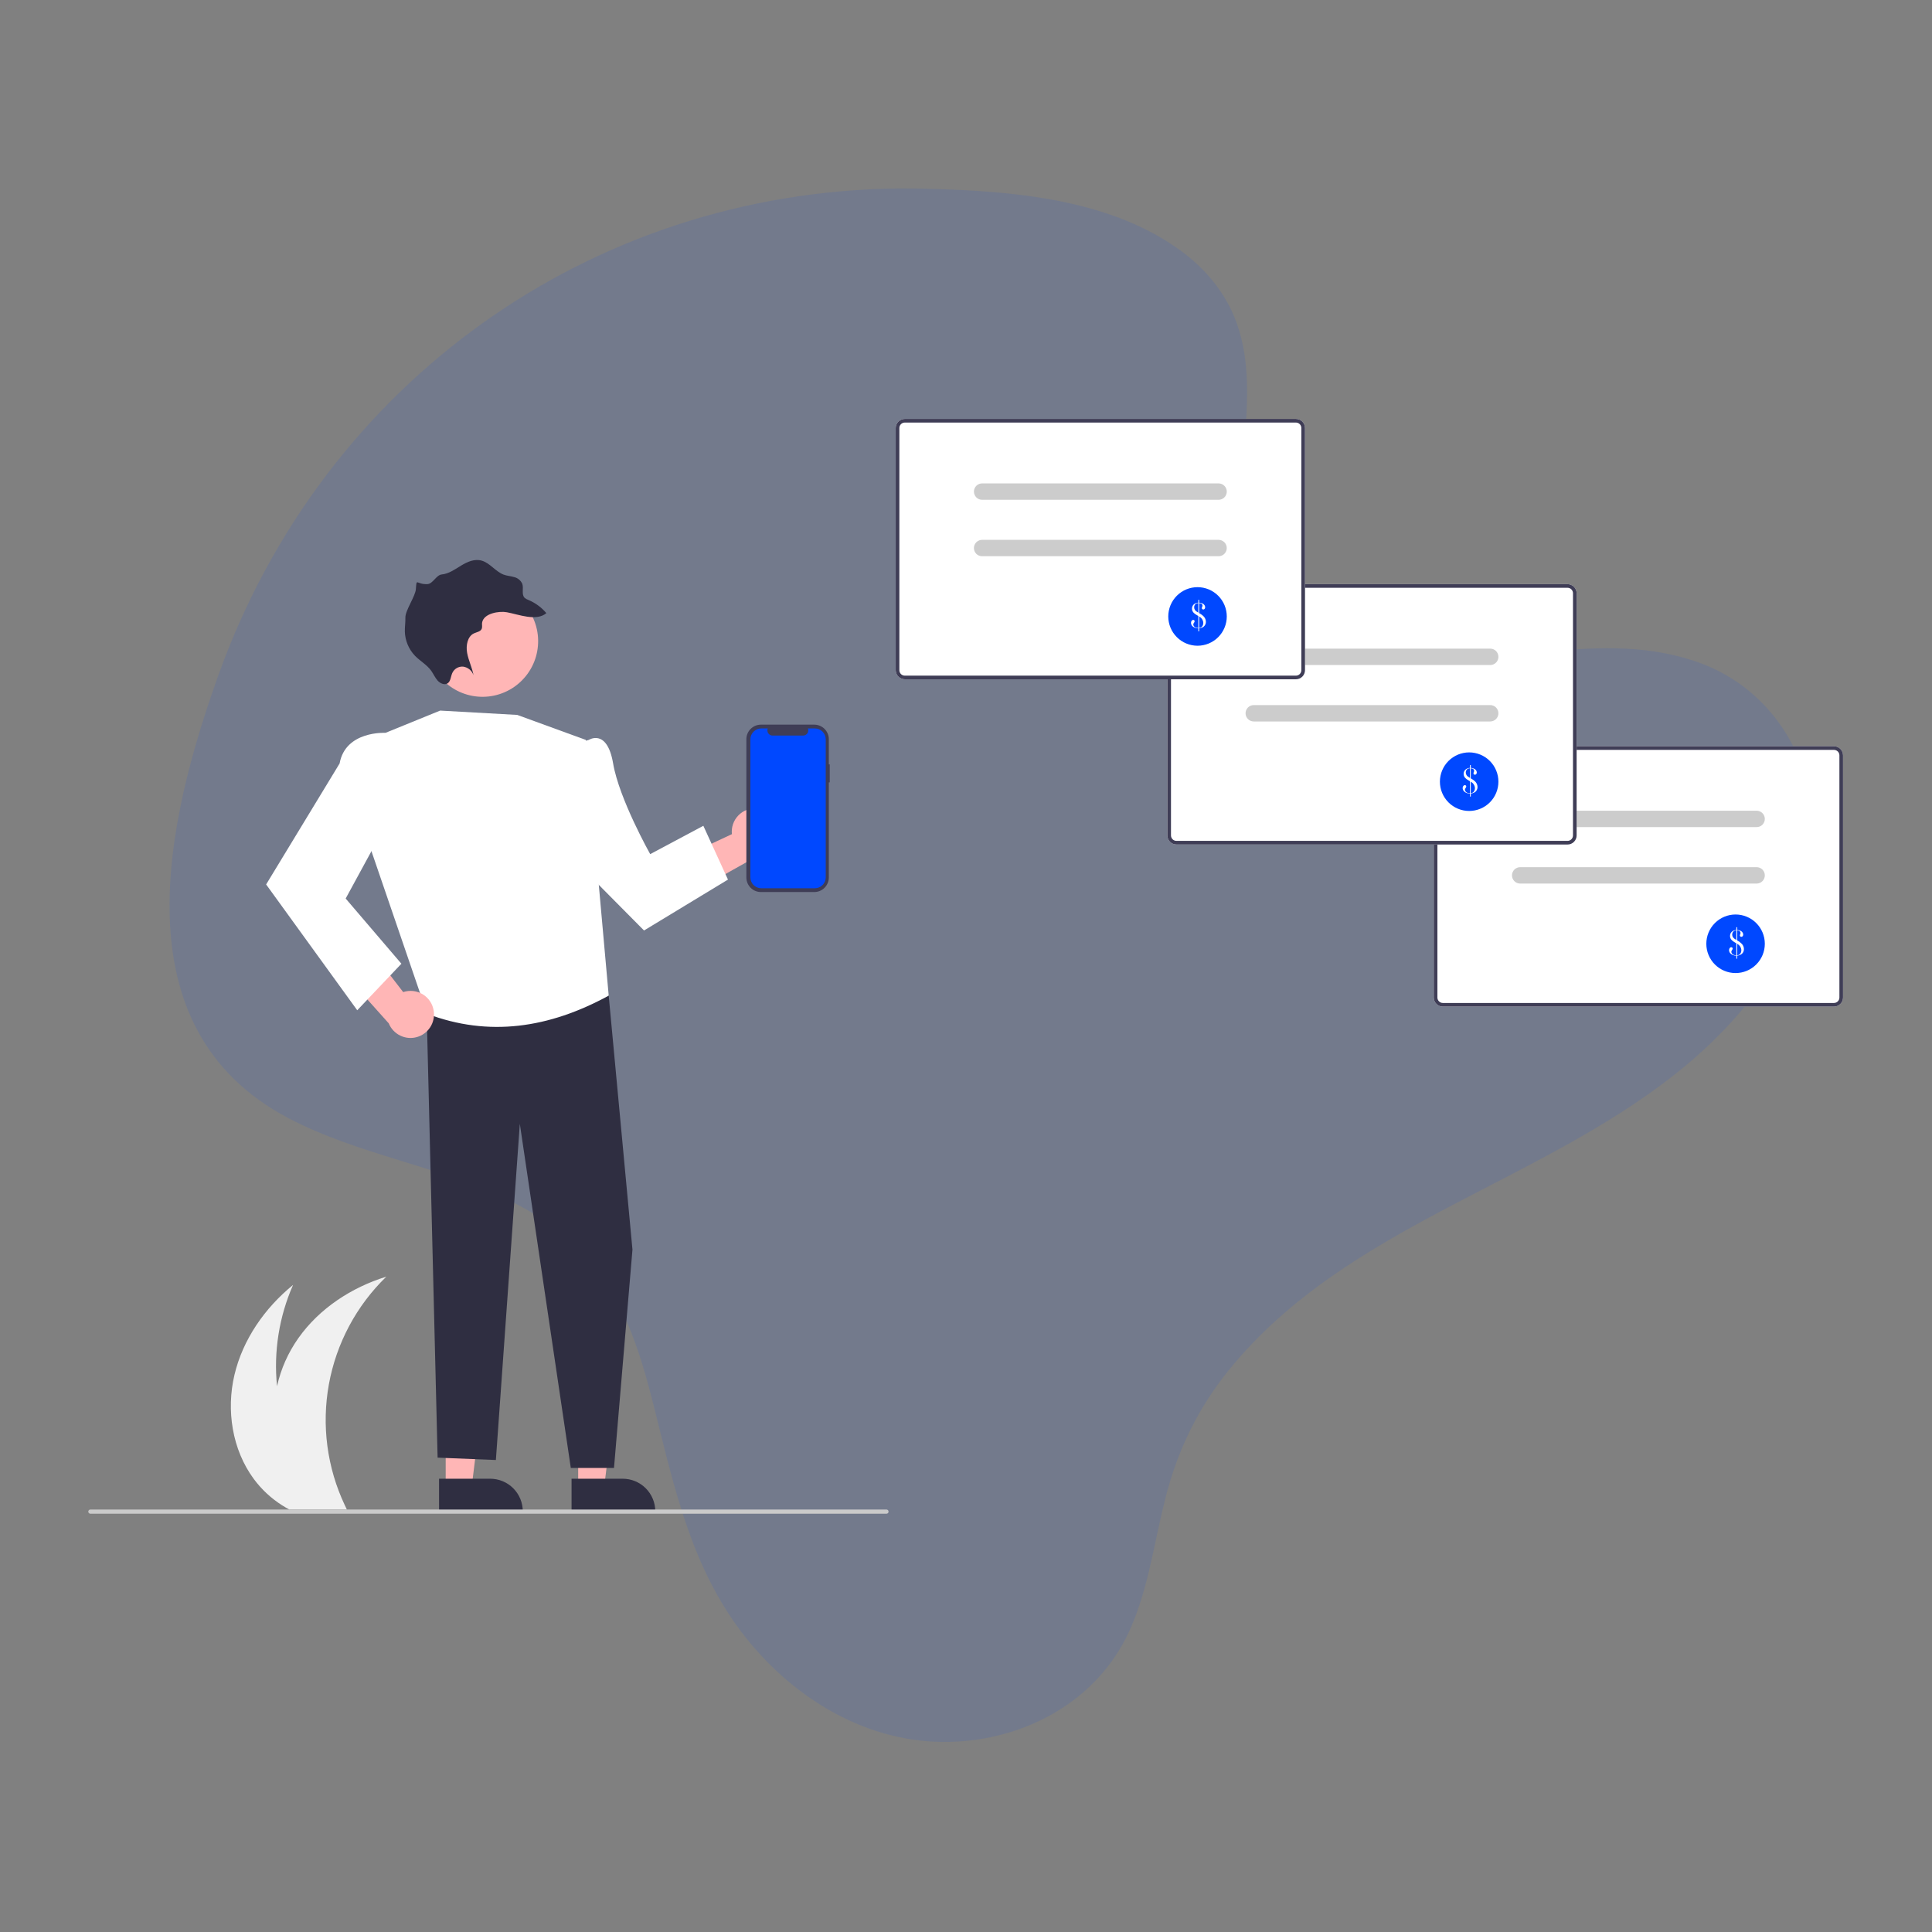 <svg xmlns="http://www.w3.org/2000/svg" xmlns:xlink="http://www.w3.org/1999/xlink" width="1080" zoomAndPan="magnify" viewBox="0 0 810 810" height="1080" preserveAspectRatio="xMidYMid meet" version="1.0"><rect x="0" y="0" width="810" height="810" fill="#808080" stroke="none"/><defs><filter x="0%" y="0%" width="100%" height="100%" id="7a72c04a30"><feColorMatrix values="0 0 0 0 1 0 0 0 0 1 0 0 0 0 1 0 0 0 1 0" color-interpolation-filters="sRGB"/></filter><mask id="d4f6189bb4"><g filter="url(#7a72c04a30)"><rect x="-81" width="972" fill="#000000" y="-81" height="972" fill-opacity="0.098"/></g></mask><clipPath id="c63de41bc9"><rect x="0" width="693" y="0" height="654"/></clipPath><clipPath id="1c773a0c00"><path d="M 184 619 L 220 619 L 220 634.633 L 184 634.633 Z M 184 619 " clip-rule="nonzero"/></clipPath><clipPath id="81a38c6b92"><path d="M 239 619 L 275 619 L 275 634.633 L 239 634.633 Z M 239 619 " clip-rule="nonzero"/></clipPath><clipPath id="52d63230ef"><path d="M 375 175.633 L 548 175.633 L 548 285 L 375 285 Z M 375 175.633 " clip-rule="nonzero"/></clipPath><clipPath id="0439531817"><path d="M 37 632 L 373 632 L 373 634.633 L 37 634.633 Z M 37 632 " clip-rule="nonzero"/></clipPath></defs><g mask="url(#d4f6189bb4)"><g transform="matrix(1, 0, 0, 1, 69, 78)"><g clip-path="url(#c63de41bc9)"><path fill="#0048ff" d="M 640.812 198.934 C 598.219 185.035 554.395 204.387 511.277 197.699 C 492.266 194.711 472.379 186.266 461.293 169.727 C 449.676 152.488 450.906 131.023 452.492 111.145 C 453.898 93.375 455.66 74.551 449.5 57.484 C 444.746 44.113 435.242 33.207 423.449 25.289 C 394.41 5.41 355.164 2.066 321.02 1.188 C 316.617 1.012 312.219 1.012 307.816 1.012 C 178.105 2.418 66.695 82.82 22.871 204.211 C 0.52 266.312 -19.723 353.223 52.086 390.871 C 81.305 406.176 114.746 410.75 144.312 425.176 C 160.504 433.094 174.762 443.824 184.793 459.133 C 195.176 475.141 200.633 493.613 205.211 511.91 C 213.832 546.219 221.051 580.172 243.754 608.672 C 264.523 634.711 295.145 653.008 328.938 652.301 C 360.969 651.598 391.242 635.062 404.617 605.504 C 412.539 587.914 414.828 568.734 419.578 550.262 C 424.508 530.383 433.309 512.262 446.332 496.254 C 496.492 434.5 579.742 417.789 639.055 367.648 C 666.859 344.074 690.797 311 691.5 273.352 C 692.027 239.57 673.02 209.312 640.812 198.934 Z M 640.812 198.934 " fill-opacity="1" fill-rule="nonzero"/></g></g></g><path fill="#f0f0f0" d="M 106.395 620.051 C 109.676 624.48 113.645 628.172 118.301 631.125 C 119.281 631.746 120.289 632.336 121.312 632.879 L 145.43 632.879 C 145.141 632.301 144.859 631.711 144.59 631.125 C 143.66 629.164 142.812 627.172 142.039 625.148 C 141.266 623.121 140.57 621.07 139.957 618.988 C 139.344 616.91 138.812 614.809 138.363 612.688 C 137.914 610.566 137.547 608.434 137.262 606.281 C 136.98 604.133 136.777 601.977 136.66 599.812 C 136.547 597.645 136.512 595.48 136.566 593.312 C 136.617 591.145 136.754 588.98 136.973 586.824 C 137.195 584.668 137.496 582.523 137.883 580.391 C 138.27 578.254 138.738 576.141 139.289 574.043 C 139.84 571.945 140.473 569.875 141.184 567.828 C 141.898 565.777 142.688 563.762 143.559 561.777 C 144.426 559.789 145.371 557.84 146.391 555.926 C 147.41 554.016 148.504 552.145 149.672 550.316 C 150.836 548.488 152.07 546.711 153.375 544.98 C 154.68 543.246 156.047 541.57 157.484 539.945 C 158.918 538.32 160.414 536.754 161.969 535.246 C 147.391 539.754 133.918 548.539 125.105 561 C 120.781 567.129 117.793 573.852 116.145 581.168 C 115.414 573.922 115.621 566.703 116.758 559.508 C 117.898 552.316 119.934 545.383 122.863 538.719 C 111.027 548.355 101.812 561.551 98.301 576.406 C 94.785 591.27 97.336 607.766 106.395 620.051 Z M 106.395 620.051 " fill-opacity="1" fill-rule="nonzero"/><path fill="#ffffff" d="M 768.891 422.027 L 604.922 422.027 C 604.418 422.027 603.934 421.93 603.465 421.734 C 603 421.543 602.586 421.266 602.23 420.906 C 601.871 420.551 601.598 420.137 601.402 419.672 C 601.207 419.203 601.109 418.715 601.109 418.211 L 601.109 316.68 C 601.109 316.176 601.207 315.688 601.402 315.223 C 601.598 314.754 601.871 314.34 602.23 313.984 C 602.586 313.625 603 313.352 603.465 313.156 C 603.934 312.961 604.418 312.863 604.922 312.863 L 768.891 312.863 C 769.395 312.863 769.883 312.961 770.348 313.156 C 770.816 313.352 771.227 313.625 771.586 313.984 C 771.941 314.34 772.219 314.754 772.41 315.223 C 772.605 315.688 772.703 316.176 772.703 316.68 L 772.703 418.211 C 772.703 418.715 772.605 419.203 772.41 419.672 C 772.219 420.137 771.941 420.551 771.586 420.906 C 771.227 421.266 770.816 421.543 770.348 421.734 C 769.883 421.93 769.395 422.027 768.891 422.027 Z M 768.891 422.027 " fill-opacity="1" fill-rule="nonzero"/><path fill="#3f3d56" d="M 768.891 422.027 L 604.922 422.027 C 604.418 422.027 603.934 421.93 603.465 421.734 C 603 421.543 602.586 421.266 602.23 420.906 C 601.871 420.551 601.598 420.137 601.402 419.672 C 601.207 419.203 601.109 418.715 601.109 418.211 L 601.109 316.68 C 601.109 316.176 601.207 315.688 601.402 315.223 C 601.598 314.754 601.871 314.34 602.23 313.984 C 602.586 313.625 603 313.352 603.465 313.156 C 603.934 312.961 604.418 312.863 604.922 312.863 L 768.891 312.863 C 769.395 312.863 769.883 312.961 770.348 313.156 C 770.816 313.352 771.227 313.625 771.586 313.984 C 771.941 314.34 772.219 314.754 772.41 315.223 C 772.605 315.688 772.703 316.176 772.703 316.68 L 772.703 418.211 C 772.703 418.715 772.605 419.203 772.41 419.672 C 772.219 420.137 771.941 420.551 771.586 420.906 C 771.227 421.266 770.816 421.543 770.348 421.734 C 769.883 421.93 769.395 422.027 768.891 422.027 Z M 604.922 314.391 C 604.621 314.391 604.328 314.449 604.047 314.566 C 603.77 314.684 603.52 314.848 603.309 315.062 C 603.094 315.277 602.926 315.523 602.812 315.805 C 602.695 316.086 602.637 316.379 602.637 316.68 L 602.637 418.211 C 602.637 418.512 602.695 418.805 602.812 419.086 C 602.926 419.367 603.094 419.613 603.309 419.828 C 603.52 420.043 603.77 420.207 604.047 420.324 C 604.328 420.441 604.621 420.5 604.922 420.5 L 768.891 420.5 C 769.195 420.5 769.484 420.441 769.766 420.324 C 770.047 420.207 770.293 420.043 770.508 419.828 C 770.723 419.613 770.887 419.367 771.004 419.086 C 771.121 418.805 771.176 418.512 771.18 418.211 L 771.18 316.68 C 771.176 316.379 771.121 316.086 771.004 315.805 C 770.887 315.523 770.723 315.277 770.508 315.062 C 770.293 314.848 770.047 314.684 769.766 314.566 C 769.484 314.449 769.191 314.391 768.891 314.391 Z M 604.922 314.391 " fill-opacity="1" fill-rule="nonzero"/><path fill="#cccccc" d="M 736.477 346.773 L 637.336 346.773 C 636.879 346.773 636.441 346.684 636.023 346.512 C 635.602 346.336 635.23 346.09 634.91 345.766 C 634.586 345.445 634.34 345.074 634.164 344.652 C 633.992 344.23 633.902 343.793 633.902 343.336 C 633.902 342.883 633.992 342.441 634.164 342.023 C 634.34 341.602 634.586 341.23 634.91 340.906 C 635.23 340.586 635.602 340.336 636.023 340.164 C 636.441 339.988 636.879 339.902 637.336 339.902 L 736.477 339.902 C 736.934 339.902 737.371 339.988 737.793 340.164 C 738.211 340.336 738.582 340.586 738.906 340.906 C 739.227 341.23 739.473 341.602 739.648 342.023 C 739.824 342.441 739.91 342.883 739.91 343.336 C 739.91 343.793 739.824 344.23 739.648 344.652 C 739.473 345.074 739.227 345.445 738.906 345.766 C 738.582 346.09 738.211 346.336 737.793 346.512 C 737.371 346.684 736.934 346.773 736.477 346.773 Z M 736.477 346.773 " fill-opacity="1" fill-rule="nonzero"/><path fill="#cccccc" d="M 736.477 370.438 L 637.336 370.438 C 636.879 370.438 636.441 370.348 636.023 370.176 C 635.602 370 635.23 369.754 634.91 369.43 C 634.586 369.109 634.34 368.738 634.164 368.316 C 633.992 367.895 633.902 367.457 633.902 367 C 633.902 366.547 633.992 366.109 634.164 365.688 C 634.34 365.266 634.586 364.895 634.91 364.574 C 635.23 364.25 635.602 364.004 636.023 363.828 C 636.441 363.652 636.879 363.566 637.336 363.566 L 736.477 363.566 C 736.934 363.566 737.371 363.652 737.793 363.828 C 738.211 364.004 738.582 364.25 738.906 364.574 C 739.227 364.895 739.473 365.266 739.648 365.688 C 739.824 366.109 739.91 366.547 739.91 367 C 739.91 367.457 739.824 367.895 739.648 368.316 C 739.473 368.738 739.227 369.109 738.906 369.43 C 738.582 369.754 738.211 370 737.793 370.176 C 737.371 370.348 736.934 370.438 736.477 370.438 Z M 736.477 370.438 " fill-opacity="1" fill-rule="nonzero"/><path fill="#0048ff" d="M 739.91 395.68 C 739.91 396.488 739.832 397.285 739.676 398.074 C 739.516 398.867 739.285 399.633 738.977 400.379 C 738.668 401.125 738.289 401.832 737.844 402.5 C 737.395 403.172 736.887 403.793 736.316 404.363 C 735.75 404.93 735.129 405.441 734.461 405.887 C 733.789 406.336 733.082 406.715 732.34 407.023 C 731.594 407.332 730.828 407.562 730.039 407.723 C 729.25 407.879 728.449 407.957 727.645 407.957 C 726.84 407.957 726.043 407.879 725.254 407.723 C 724.465 407.562 723.695 407.332 722.953 407.023 C 722.207 406.715 721.5 406.336 720.832 405.887 C 720.164 405.441 719.543 404.93 718.973 404.363 C 718.402 403.793 717.895 403.172 717.449 402.5 C 717 401.832 716.621 401.125 716.316 400.379 C 716.008 399.633 715.773 398.867 715.617 398.074 C 715.461 397.285 715.383 396.488 715.383 395.68 C 715.383 394.875 715.461 394.078 715.617 393.285 C 715.773 392.496 716.008 391.727 716.316 390.984 C 716.621 390.238 717 389.531 717.449 388.859 C 717.895 388.191 718.402 387.57 718.973 387 C 719.543 386.43 720.164 385.922 720.832 385.473 C 721.5 385.027 722.207 384.648 722.953 384.34 C 723.695 384.031 724.465 383.797 725.254 383.641 C 726.043 383.484 726.84 383.406 727.645 383.406 C 728.449 383.406 729.25 383.484 730.039 383.641 C 730.828 383.797 731.594 384.031 732.34 384.34 C 733.082 384.648 733.789 385.027 734.461 385.473 C 735.129 385.922 735.75 386.43 736.316 387 C 736.887 387.57 737.395 388.191 737.844 388.859 C 738.289 389.531 738.668 390.238 738.977 390.984 C 739.285 391.727 739.516 392.496 739.676 393.285 C 739.832 394.078 739.91 394.875 739.91 395.68 Z M 739.91 395.68 " fill-opacity="1" fill-rule="nonzero"/><path fill="#ffffff" d="M 727.98 389.898 L 727.98 388.727 L 728.328 388.727 L 728.328 389.898 C 728.824 389.918 729.293 390.035 729.742 390.242 C 730.07 390.398 730.34 390.621 730.551 390.918 C 730.746 391.191 730.844 391.5 730.844 391.836 C 730.848 392.086 730.773 392.305 730.617 392.5 C 730.473 392.68 730.289 392.77 730.059 392.77 C 729.891 392.77 729.746 392.711 729.629 392.59 C 729.504 392.469 729.445 392.324 729.449 392.152 C 729.449 392.039 729.473 391.926 729.52 391.82 L 729.66 391.527 C 729.707 391.406 729.73 391.277 729.727 391.145 C 729.73 390.934 729.668 390.746 729.543 390.578 C 729.406 390.406 729.23 390.281 729.02 390.215 C 728.797 390.141 728.566 390.094 728.328 390.074 L 728.328 394.285 L 728.406 394.328 C 729.133 394.715 729.781 395.207 730.352 395.801 C 730.602 396.098 730.797 396.43 730.938 396.797 C 731.078 397.152 731.148 397.52 731.148 397.898 C 731.156 398.398 731.031 398.863 730.781 399.293 C 730.535 399.715 730.191 400.035 729.758 400.254 C 729.305 400.477 728.828 400.617 728.328 400.672 L 728.328 401.926 L 727.98 401.926 L 727.98 400.695 C 727.477 400.691 726.988 400.59 726.523 400.395 C 726.051 400.219 725.66 399.938 725.34 399.547 C 725.059 399.195 724.922 398.793 724.922 398.34 C 724.914 398.023 725.004 397.734 725.191 397.48 C 725.348 397.25 725.566 397.133 725.844 397.129 C 726.008 397.125 726.148 397.18 726.266 397.297 C 726.379 397.41 726.434 397.551 726.43 397.715 C 726.402 397.957 726.309 398.168 726.145 398.352 C 726.062 398.461 725.992 398.578 725.934 398.703 C 725.895 398.805 725.875 398.906 725.875 399.012 C 725.879 399.301 725.969 399.559 726.148 399.785 C 726.344 400.031 726.59 400.215 726.883 400.332 C 727.215 400.461 727.562 400.523 727.922 400.516 L 727.98 400.516 L 727.98 395.492 L 727.543 395.238 C 727.129 394.996 726.812 394.797 726.594 394.637 C 726.383 394.484 726.184 394.309 726.008 394.113 C 725.547 393.625 725.32 393.047 725.324 392.375 C 725.32 391.965 725.418 391.582 725.613 391.227 C 725.809 390.867 726.078 390.582 726.422 390.367 C 726.902 390.078 727.422 389.922 727.98 389.898 Z M 727.98 390.066 C 727.684 390.078 727.395 390.141 727.117 390.258 C 726.836 390.398 726.621 390.605 726.473 390.883 C 726.309 391.18 726.227 391.5 726.23 391.84 C 726.227 392.262 726.348 392.645 726.59 392.984 C 726.715 393.168 726.863 393.328 727.035 393.469 C 727.316 393.676 727.605 393.867 727.906 394.039 L 727.98 394.082 Z M 728.328 400.5 C 728.527 400.484 728.723 400.445 728.91 400.379 C 729.062 400.32 729.203 400.238 729.332 400.133 C 729.57 399.926 729.75 399.676 729.867 399.383 C 730 399.059 730.066 398.719 730.066 398.371 C 730.035 397.801 729.863 397.281 729.555 396.805 C 729.242 396.328 728.836 395.965 728.328 395.707 Z M 728.328 400.5 " fill-opacity="1" fill-rule="nonzero"/><path fill="#ffffff" d="M 657.195 354.066 L 493.23 354.066 C 492.723 354.066 492.238 353.969 491.77 353.777 C 491.305 353.582 490.891 353.309 490.535 352.949 C 490.176 352.59 489.902 352.18 489.707 351.711 C 489.516 351.242 489.418 350.758 489.418 350.25 L 489.418 248.723 C 489.418 248.215 489.516 247.73 489.707 247.262 C 489.902 246.797 490.176 246.383 490.535 246.023 C 490.891 245.668 491.305 245.391 491.77 245.199 C 492.238 245.004 492.723 244.906 493.23 244.906 L 657.195 244.906 C 657.699 244.906 658.188 245.004 658.652 245.199 C 659.121 245.391 659.531 245.668 659.891 246.023 C 660.246 246.383 660.523 246.797 660.719 247.262 C 660.91 247.73 661.008 248.215 661.008 248.723 L 661.008 350.25 C 661.008 350.758 660.91 351.242 660.719 351.711 C 660.523 352.18 660.246 352.59 659.891 352.949 C 659.531 353.309 659.121 353.582 658.652 353.777 C 658.188 353.969 657.699 354.066 657.195 354.066 Z M 657.195 354.066 " fill-opacity="1" fill-rule="nonzero"/><path fill="#3f3d56" d="M 657.195 354.066 L 493.23 354.066 C 492.723 354.066 492.238 353.969 491.77 353.777 C 491.305 353.582 490.891 353.309 490.535 352.949 C 490.176 352.59 489.902 352.18 489.707 351.711 C 489.516 351.242 489.418 350.758 489.418 350.25 L 489.418 248.723 C 489.418 248.215 489.516 247.73 489.707 247.262 C 489.902 246.797 490.176 246.383 490.535 246.023 C 490.891 245.668 491.305 245.391 491.77 245.199 C 492.238 245.004 492.723 244.906 493.23 244.906 L 657.195 244.906 C 657.699 244.906 658.188 245.004 658.652 245.199 C 659.121 245.391 659.531 245.668 659.891 246.023 C 660.246 246.383 660.523 246.797 660.719 247.262 C 660.91 247.73 661.008 248.215 661.008 248.723 L 661.008 350.25 C 661.008 350.758 660.91 351.242 660.719 351.711 C 660.523 352.18 660.246 352.59 659.891 352.949 C 659.531 353.309 659.121 353.582 658.652 353.777 C 658.188 353.969 657.699 354.066 657.195 354.066 Z M 493.23 246.434 C 492.926 246.434 492.633 246.492 492.355 246.609 C 492.074 246.723 491.828 246.891 491.613 247.105 C 491.398 247.32 491.23 247.566 491.117 247.848 C 491 248.129 490.941 248.418 490.941 248.723 L 490.941 350.25 C 490.941 350.555 491 350.848 491.117 351.129 C 491.23 351.406 491.398 351.656 491.613 351.871 C 491.828 352.086 492.074 352.25 492.355 352.367 C 492.633 352.484 492.926 352.543 493.23 352.543 L 657.195 352.543 C 657.5 352.543 657.789 352.484 658.07 352.367 C 658.352 352.25 658.598 352.086 658.812 351.871 C 659.027 351.656 659.191 351.406 659.309 351.129 C 659.426 350.848 659.484 350.555 659.484 350.25 L 659.484 248.723 C 659.484 248.418 659.426 248.129 659.309 247.848 C 659.191 247.566 659.027 247.32 658.812 247.105 C 658.598 246.891 658.352 246.723 658.07 246.609 C 657.789 246.492 657.5 246.434 657.195 246.434 Z M 493.23 246.434 " fill-opacity="1" fill-rule="nonzero"/><path fill="#cccccc" d="M 624.785 278.812 L 525.641 278.812 C 525.188 278.812 524.75 278.727 524.328 278.551 C 523.906 278.379 523.535 278.129 523.215 277.809 C 522.891 277.484 522.645 277.113 522.469 276.691 C 522.297 276.273 522.211 275.832 522.211 275.379 C 522.211 274.922 522.297 274.484 522.469 274.062 C 522.645 273.645 522.891 273.27 523.215 272.949 C 523.535 272.629 523.906 272.379 524.328 272.203 C 524.75 272.031 525.188 271.941 525.641 271.941 L 624.785 271.941 C 625.238 271.941 625.676 272.031 626.098 272.203 C 626.516 272.379 626.887 272.629 627.211 272.949 C 627.531 273.27 627.781 273.645 627.953 274.062 C 628.129 274.484 628.215 274.922 628.215 275.379 C 628.215 275.832 628.129 276.273 627.953 276.691 C 627.781 277.113 627.531 277.484 627.211 277.809 C 626.887 278.129 626.516 278.379 626.098 278.551 C 625.676 278.727 625.238 278.812 624.785 278.812 Z M 624.785 278.812 " fill-opacity="1" fill-rule="nonzero"/><path fill="#cccccc" d="M 624.785 302.477 L 525.641 302.477 C 525.188 302.477 524.75 302.391 524.328 302.215 C 523.906 302.043 523.535 301.793 523.215 301.473 C 522.891 301.148 522.645 300.777 522.469 300.359 C 522.297 299.938 522.211 299.5 522.211 299.043 C 522.211 298.586 522.297 298.148 522.469 297.727 C 522.645 297.309 522.891 296.938 523.215 296.613 C 523.535 296.293 523.906 296.043 524.328 295.871 C 524.75 295.695 525.188 295.609 525.641 295.609 L 624.785 295.609 C 625.238 295.609 625.676 295.695 626.098 295.871 C 626.516 296.043 626.887 296.293 627.211 296.613 C 627.531 296.938 627.781 297.309 627.953 297.727 C 628.129 298.148 628.215 298.586 628.215 299.043 C 628.215 299.5 628.129 299.938 627.953 300.359 C 627.781 300.777 627.531 301.148 627.211 301.473 C 626.887 301.793 626.516 302.043 626.098 302.215 C 625.676 302.391 625.238 302.477 624.785 302.477 Z M 624.785 302.477 " fill-opacity="1" fill-rule="nonzero"/><path fill="#0048ff" d="M 628.215 327.723 C 628.215 328.527 628.137 329.328 627.98 330.117 C 627.824 330.906 627.59 331.676 627.281 332.422 C 626.973 333.164 626.598 333.871 626.148 334.543 C 625.703 335.215 625.191 335.832 624.625 336.402 C 624.055 336.973 623.434 337.48 622.766 337.93 C 622.094 338.379 621.387 338.754 620.645 339.062 C 619.902 339.371 619.133 339.605 618.344 339.762 C 617.555 339.922 616.758 340 615.949 340 C 615.145 340 614.348 339.922 613.559 339.762 C 612.77 339.605 612 339.371 611.258 339.062 C 610.512 338.754 609.809 338.379 609.137 337.93 C 608.469 337.48 607.848 336.973 607.277 336.402 C 606.711 335.832 606.199 335.215 605.754 334.543 C 605.305 333.871 604.93 333.164 604.621 332.422 C 604.312 331.676 604.078 330.906 603.922 330.117 C 603.766 329.328 603.688 328.527 603.688 327.723 C 603.688 326.918 603.766 326.117 603.922 325.328 C 604.078 324.535 604.312 323.77 604.621 323.023 C 604.93 322.281 605.305 321.57 605.754 320.902 C 606.199 320.23 606.711 319.613 607.277 319.043 C 607.848 318.473 608.469 317.961 609.137 317.516 C 609.809 317.066 610.512 316.688 611.258 316.379 C 612 316.07 612.77 315.84 613.559 315.684 C 614.348 315.523 615.145 315.445 615.949 315.445 C 616.758 315.445 617.555 315.523 618.344 315.684 C 619.133 315.84 619.902 316.07 620.645 316.379 C 621.387 316.688 622.094 317.066 622.766 317.516 C 623.434 317.961 624.055 318.473 624.625 319.043 C 625.191 319.613 625.703 320.23 626.148 320.902 C 626.598 321.57 626.973 322.281 627.281 323.023 C 627.59 323.77 627.824 324.535 627.98 325.328 C 628.137 326.117 628.215 326.918 628.215 327.723 Z M 628.215 327.723 " fill-opacity="1" fill-rule="nonzero"/><path fill="#ffffff" d="M 616.289 321.938 L 616.289 320.77 L 616.633 320.77 L 616.633 321.938 C 617.129 321.961 617.602 322.074 618.047 322.285 C 618.375 322.441 618.645 322.664 618.855 322.957 C 619.051 323.234 619.148 323.539 619.148 323.879 C 619.156 324.129 619.078 324.348 618.922 324.539 C 618.777 324.723 618.594 324.812 618.363 324.809 C 618.195 324.812 618.051 324.754 617.934 324.633 C 617.812 324.512 617.75 324.367 617.758 324.195 C 617.758 324.078 617.781 323.969 617.824 323.863 L 617.965 323.57 C 618.012 323.445 618.035 323.32 618.031 323.188 C 618.035 322.977 617.977 322.789 617.848 322.621 C 617.711 322.445 617.535 322.324 617.324 322.254 C 617.102 322.18 616.871 322.133 616.633 322.117 L 616.633 326.324 L 616.711 326.371 C 617.438 326.758 618.086 327.246 618.656 327.84 C 618.906 328.141 619.105 328.473 619.242 328.836 C 619.383 329.191 619.453 329.559 619.457 329.941 C 619.461 330.441 619.34 330.906 619.086 331.336 C 618.84 331.754 618.5 332.074 618.062 332.297 C 617.609 332.52 617.133 332.656 616.633 332.711 L 616.633 333.965 L 616.289 333.965 L 616.289 332.734 C 615.781 332.73 615.293 332.633 614.828 332.434 C 614.355 332.262 613.965 331.977 613.648 331.59 C 613.367 331.234 613.227 330.832 613.227 330.379 C 613.219 330.062 613.309 329.777 613.496 329.523 C 613.656 329.293 613.871 329.176 614.152 329.172 C 614.312 329.168 614.453 329.223 614.57 329.336 C 614.684 329.453 614.742 329.594 614.734 329.758 C 614.707 330 614.613 330.211 614.449 330.395 C 614.367 330.504 614.297 330.621 614.238 330.746 C 614.199 330.844 614.18 330.945 614.18 331.055 C 614.184 331.344 614.273 331.598 614.453 331.824 C 614.648 332.074 614.895 332.258 615.188 332.375 C 615.523 332.504 615.867 332.566 616.227 332.559 L 616.289 332.559 L 616.289 327.535 L 615.852 327.281 C 615.434 327.039 615.117 326.84 614.898 326.68 C 614.688 326.523 614.492 326.352 614.312 326.156 C 613.855 325.668 613.625 325.086 613.629 324.418 C 613.625 324.008 613.723 323.625 613.922 323.266 C 614.113 322.91 614.383 322.625 614.727 322.41 C 615.207 322.117 615.727 321.961 616.289 321.938 Z M 616.289 322.109 C 615.988 322.117 615.699 322.184 615.422 322.301 C 615.145 322.441 614.93 322.648 614.781 322.922 C 614.613 323.219 614.531 323.539 614.535 323.883 C 614.531 324.301 614.652 324.684 614.895 325.027 C 615.02 325.211 615.172 325.371 615.344 325.512 C 615.621 325.719 615.91 325.906 616.211 326.078 L 616.289 326.125 Z M 616.633 332.543 C 616.832 332.527 617.027 332.484 617.215 332.418 C 617.367 332.359 617.508 332.277 617.637 332.172 C 617.879 331.969 618.055 331.719 618.172 331.422 C 618.309 331.098 618.375 330.762 618.371 330.41 C 618.34 329.844 618.168 329.324 617.859 328.848 C 617.547 328.371 617.141 328.004 616.633 327.75 Z M 616.633 332.543 " fill-opacity="1" fill-rule="nonzero"/><path fill="#ffb6b6" d="M 317.297 338.918 C 316.938 338.895 316.582 338.887 316.227 338.898 C 315.871 338.914 315.516 338.945 315.16 338.996 C 314.809 339.051 314.457 339.121 314.113 339.211 C 313.77 339.301 313.43 339.41 313.094 339.539 C 312.762 339.664 312.438 339.812 312.117 339.973 C 311.801 340.137 311.492 340.316 311.195 340.512 C 310.898 340.711 310.609 340.922 310.336 341.152 C 310.062 341.379 309.801 341.621 309.551 341.879 C 309.301 342.137 309.07 342.402 308.852 342.688 C 308.633 342.969 308.43 343.262 308.242 343.566 C 308.055 343.871 307.887 344.184 307.73 344.508 C 307.578 344.832 307.445 345.16 307.328 345.5 C 307.211 345.836 307.113 346.18 307.035 346.527 C 306.957 346.875 306.895 347.23 306.855 347.582 C 306.816 347.938 306.793 348.293 306.793 348.652 C 306.789 349.008 306.809 349.367 306.844 349.723 L 275.324 364.512 L 290.754 373.969 L 318.32 358.473 C 318.91 358.371 319.484 358.219 320.047 358.012 C 320.605 357.805 321.145 357.551 321.66 357.246 C 322.176 356.941 322.656 356.594 323.109 356.199 C 323.559 355.809 323.973 355.375 324.344 354.91 C 324.719 354.441 325.047 353.945 325.328 353.418 C 325.613 352.891 325.844 352.34 326.027 351.77 C 326.211 351.203 326.34 350.621 326.418 350.027 C 326.492 349.434 326.516 348.836 326.484 348.238 C 326.453 347.641 326.367 347.051 326.23 346.469 C 326.09 345.887 325.902 345.324 325.66 344.777 C 325.418 344.23 325.129 343.707 324.793 343.211 C 324.457 342.719 324.078 342.258 323.66 341.832 C 323.238 341.406 322.785 341.02 322.293 340.68 C 321.805 340.336 321.289 340.039 320.746 339.789 C 320.199 339.543 319.641 339.344 319.059 339.199 C 318.48 339.051 317.891 338.957 317.297 338.918 Z M 317.297 338.918 " fill-opacity="1" fill-rule="nonzero"/><path fill="#ffb6b6" d="M 186.855 623.52 L 197.742 623.516 L 202.922 581.488 L 186.855 581.488 Z M 186.855 623.52 " fill-opacity="1" fill-rule="nonzero"/><g clip-path="url(#1c773a0c00)"><path fill="#2f2e41" d="M 184.078 619.961 L 205.52 619.961 C 206.418 619.961 207.305 620.047 208.184 620.223 C 209.066 620.398 209.918 620.656 210.746 621 C 211.578 621.344 212.363 621.766 213.109 622.266 C 213.855 622.762 214.547 623.332 215.18 623.965 C 215.816 624.602 216.383 625.293 216.879 626.039 C 217.379 626.785 217.797 627.574 218.141 628.402 C 218.484 629.23 218.746 630.086 218.918 630.969 C 219.094 631.848 219.184 632.738 219.184 633.637 L 219.184 634.078 L 184.082 634.082 Z M 184.078 619.961 " fill-opacity="1" fill-rule="nonzero"/></g><path fill="#ffb6b6" d="M 242.406 623.52 L 253.293 623.516 L 258.473 581.488 L 242.406 581.488 Z M 242.406 623.52 " fill-opacity="1" fill-rule="nonzero"/><g clip-path="url(#81a38c6b92)"><path fill="#2f2e41" d="M 239.629 619.961 L 261.07 619.961 C 261.965 619.961 262.855 620.047 263.734 620.223 C 264.613 620.398 265.469 620.656 266.297 621 C 267.125 621.344 267.914 621.766 268.66 622.266 C 269.406 622.762 270.094 623.332 270.73 623.965 C 271.363 624.602 271.93 625.293 272.43 626.039 C 272.926 626.785 273.348 627.574 273.691 628.402 C 274.035 629.23 274.293 630.086 274.469 630.969 C 274.645 631.848 274.73 632.738 274.73 633.637 L 274.73 634.078 L 239.629 634.082 Z M 239.629 619.961 " fill-opacity="1" fill-rule="nonzero"/></g><path fill="#2f2e41" d="M 249.68 405.516 L 255.203 417.422 L 265.164 523.91 L 257.422 615.438 L 239.312 615.438 L 217.941 471.168 L 207.902 612.113 L 183.469 611.125 L 178.777 420.035 Z M 249.68 405.516 " fill-opacity="1" fill-rule="nonzero"/><path fill="#ffffff" d="M 161.625 307.246 L 184.535 297.918 L 216.867 299.734 L 245.613 310.219 L 255.203 417.422 C 230.195 431.09 204.863 434.824 179.09 425.047 L 155.172 355.223 Z M 161.625 307.246 " fill-opacity="1" fill-rule="nonzero"/><path fill="#ffffff" d="M 236.668 313.055 L 246.836 310.219 C 246.836 310.219 254.523 305.215 257.055 320.09 C 259.582 334.965 272.602 358.105 272.602 358.105 L 294.883 346.219 L 305.203 368.77 L 270.012 390.109 L 232.949 352.73 Z M 236.668 313.055 " fill-opacity="1" fill-rule="nonzero"/><path fill="#ffb6b6" d="M 180.91 278.055 C 180.602 277.355 180.328 276.645 180.09 275.918 C 179.852 275.191 179.652 274.457 179.484 273.711 C 179.32 272.965 179.191 272.211 179.098 271.453 C 179.008 270.695 178.953 269.934 178.934 269.168 C 178.918 268.406 178.938 267.641 178.996 266.879 C 179.055 266.117 179.148 265.359 179.281 264.609 C 179.414 263.855 179.582 263.113 179.789 262.375 C 179.992 261.641 180.234 260.914 180.508 260.203 C 180.785 259.492 181.098 258.793 181.441 258.109 C 181.785 257.43 182.164 256.766 182.574 256.121 C 182.984 255.477 183.422 254.855 183.895 254.254 C 184.363 253.652 184.863 253.074 185.391 252.523 C 185.918 251.969 186.473 251.445 187.051 250.945 C 187.633 250.449 188.234 249.98 188.859 249.543 C 189.484 249.102 190.129 248.695 190.793 248.32 C 191.457 247.945 192.141 247.602 192.84 247.297 C 193.539 246.988 194.25 246.715 194.977 246.477 C 195.699 246.238 196.438 246.035 197.18 245.871 C 197.926 245.703 198.68 245.574 199.438 245.484 C 200.195 245.391 200.953 245.336 201.719 245.32 C 202.48 245.301 203.242 245.324 204.004 245.379 C 204.766 245.438 205.523 245.535 206.273 245.664 C 207.027 245.797 207.77 245.969 208.504 246.172 C 209.242 246.379 209.965 246.617 210.676 246.895 C 211.387 247.172 212.086 247.484 212.766 247.828 C 213.445 248.172 214.109 248.551 214.754 248.961 C 215.398 249.371 216.02 249.812 216.621 250.285 C 217.223 250.754 217.797 251.254 218.352 251.781 C 218.902 252.312 219.426 252.863 219.922 253.445 C 220.422 254.023 220.891 254.625 221.328 255.254 C 221.766 255.879 222.172 256.523 222.547 257.191 C 222.922 257.855 223.262 258.539 223.57 259.238 L 223.703 259.547 C 224.008 260.246 224.273 260.961 224.508 261.691 C 224.742 262.418 224.938 263.156 225.098 263.902 C 225.258 264.652 225.379 265.402 225.469 266.164 C 225.555 266.922 225.602 267.684 225.613 268.449 C 225.625 269.215 225.602 269.977 225.535 270.738 C 225.473 271.5 225.371 272.258 225.234 273.008 C 225.098 273.758 224.922 274.504 224.715 275.238 C 224.504 275.973 224.258 276.695 223.977 277.406 C 223.695 278.117 223.379 278.812 223.027 279.492 C 222.68 280.168 222.297 280.832 221.883 281.473 C 221.469 282.113 221.023 282.734 220.547 283.332 C 220.07 283.93 219.566 284.504 219.035 285.051 C 218.504 285.602 217.949 286.121 217.363 286.617 C 216.781 287.109 216.176 287.574 215.547 288.008 C 214.918 288.441 214.27 288.844 213.605 289.215 C 212.938 289.586 212.25 289.922 211.551 290.227 C 210.848 290.527 210.137 290.797 209.406 291.031 C 208.68 291.262 207.945 291.461 207.199 291.621 C 206.449 291.781 205.699 291.902 204.938 291.992 C 204.18 292.078 203.418 292.125 202.656 292.137 C 201.895 292.148 201.129 292.125 200.371 292.059 C 199.609 291.996 198.852 291.895 198.102 291.758 C 197.352 291.621 196.609 291.445 195.875 291.234 C 195.141 291.023 194.418 290.777 193.707 290.496 C 193 290.215 192.305 289.898 191.625 289.551 C 190.945 289.199 190.285 288.816 189.645 288.402 C 189.004 287.988 188.383 287.543 187.785 287.066 C 187.188 286.59 186.617 286.086 186.07 285.555 C 185.52 285.023 185 284.465 184.508 283.879 C 184.012 283.297 183.551 282.691 183.117 282.062 C 182.684 281.434 182.281 280.785 181.91 280.117 C 181.539 279.445 181.203 278.762 180.898 278.059 Z M 180.91 278.055 " fill-opacity="1" fill-rule="nonzero"/><path fill="#2f2e41" d="M 212.555 256.703 C 217.402 257.582 224.902 260.637 229.066 257.055 C 226.984 254.617 224.465 252.773 221.512 251.523 C 220.934 251.328 220.414 251.035 219.949 250.637 C 218.531 249.203 219.625 246.727 218.977 244.785 C 218.656 244.066 218.195 243.457 217.586 242.957 C 216.98 242.457 216.293 242.117 215.527 241.941 C 214.082 241.508 212.57 241.438 211.148 240.914 C 207.793 239.648 205.402 236.035 201.961 235.051 C 198.961 234.184 195.941 235.531 193.352 237.105 C 190.766 238.684 188.203 240.551 185.176 240.852 C 182.91 241.059 181.48 244.785 179.207 244.891 C 174.445 245.125 174.711 241.984 174.359 246.988 C 174.156 249.977 169.891 255.922 169.957 258.938 C 170.027 260.91 169.68 262.867 169.734 264.848 C 169.801 266.734 170.199 268.547 170.93 270.285 C 171.66 272.027 172.68 273.578 173.984 274.941 C 176.152 277.172 178.969 278.68 180.793 281.223 C 181.742 282.57 182.402 284.148 183.508 285.371 C 184.613 286.59 186.48 287.328 187.715 286.453 C 188.949 285.582 188.973 283.695 189.582 282.258 C 189.77 281.816 190.02 281.418 190.332 281.055 C 190.648 280.691 191.008 280.387 191.414 280.137 C 191.824 279.891 192.262 279.707 192.727 279.598 C 193.191 279.484 193.66 279.445 194.141 279.48 C 194.633 279.547 195.109 279.68 195.57 279.875 C 196.027 280.074 196.453 280.332 196.84 280.648 C 197.227 280.965 197.562 281.328 197.848 281.738 C 198.133 282.148 198.355 282.59 198.52 283.062 C 197.941 279.887 196.422 276.914 195.844 273.734 C 195.266 270.559 196.016 266.766 198.75 265.523 C 199.922 264.977 201.508 264.832 201.98 263.57 C 202.27 262.812 202.004 261.918 202.117 261.098 C 202.719 257.074 209.395 256.082 212.555 256.703 Z M 212.555 256.703 " fill-opacity="1" fill-rule="nonzero"/><path fill="#ffb6b6" d="M 181.84 423.809 C 181.785 423.457 181.715 423.105 181.625 422.762 C 181.535 422.414 181.426 422.074 181.297 421.742 C 181.172 421.406 181.027 421.082 180.863 420.762 C 180.699 420.445 180.52 420.137 180.324 419.84 C 180.125 419.539 179.914 419.254 179.688 418.98 C 179.457 418.703 179.215 418.441 178.961 418.195 C 178.703 417.945 178.434 417.711 178.152 417.492 C 177.871 417.273 177.578 417.07 177.273 416.883 C 176.969 416.695 176.656 416.527 176.332 416.375 C 176.008 416.223 175.68 416.086 175.344 415.969 C 175.004 415.852 174.66 415.754 174.312 415.676 C 173.965 415.598 173.613 415.539 173.258 415.496 C 172.906 415.457 172.551 415.434 172.191 415.434 C 171.836 415.43 171.48 415.449 171.125 415.488 C 170.77 415.523 170.418 415.582 170.066 415.656 C 169.719 415.73 169.375 415.828 169.039 415.941 L 147.777 388.344 L 141.898 405.473 L 162.988 429.051 C 163.215 429.605 163.492 430.133 163.812 430.637 C 164.137 431.141 164.504 431.609 164.91 432.047 C 165.32 432.484 165.766 432.879 166.246 433.234 C 166.727 433.594 167.234 433.902 167.77 434.164 C 168.309 434.43 168.863 434.641 169.441 434.801 C 170.016 434.965 170.602 435.074 171.195 435.129 C 171.793 435.184 172.387 435.184 172.98 435.129 C 173.578 435.078 174.164 434.969 174.738 434.809 C 175.316 434.648 175.871 434.438 176.41 434.176 C 176.949 433.914 177.457 433.605 177.938 433.254 C 178.422 432.898 178.867 432.504 179.277 432.066 C 179.684 431.633 180.051 431.16 180.375 430.66 C 180.703 430.156 180.977 429.629 181.207 429.074 C 181.434 428.523 181.609 427.953 181.734 427.367 C 181.859 426.781 181.93 426.191 181.949 425.594 C 181.965 424.996 181.93 424.398 181.84 423.809 Z M 181.84 423.809 " fill-opacity="1" fill-rule="nonzero"/><path fill="#ffffff" d="M 168.969 312.453 L 161.625 307.246 C 161.625 307.246 144.828 306.285 142.383 320.09 L 111.578 370.812 L 149.773 423.555 L 168.289 404.047 L 144.926 376.715 L 164.543 340.66 Z M 168.969 312.453 " fill-opacity="1" fill-rule="nonzero"/><path fill="#3f3d56" d="M 347.875 320.488 L 347.492 320.488 L 347.492 309.926 C 347.492 309.523 347.453 309.125 347.375 308.734 C 347.297 308.34 347.18 307.957 347.027 307.586 C 346.871 307.215 346.684 306.863 346.461 306.527 C 346.238 306.195 345.984 305.887 345.703 305.602 C 345.418 305.32 345.109 305.066 344.777 304.844 C 344.441 304.617 344.09 304.43 343.719 304.277 C 343.352 304.125 342.969 304.008 342.574 303.93 C 342.18 303.852 341.785 303.812 341.383 303.812 L 319.023 303.812 C 318.621 303.812 318.227 303.852 317.832 303.93 C 317.438 304.008 317.059 304.125 316.688 304.277 C 316.316 304.43 315.965 304.617 315.629 304.844 C 315.297 305.066 314.988 305.32 314.703 305.602 C 314.422 305.887 314.168 306.195 313.945 306.527 C 313.723 306.863 313.535 307.215 313.379 307.586 C 313.227 307.957 313.109 308.34 313.031 308.734 C 312.953 309.125 312.914 309.523 312.914 309.926 L 312.914 367.879 C 312.914 368.281 312.953 368.68 313.031 369.074 C 313.109 369.465 313.227 369.848 313.379 370.219 C 313.535 370.59 313.723 370.941 313.945 371.277 C 314.168 371.609 314.422 371.918 314.703 372.203 C 314.988 372.488 315.297 372.742 315.629 372.965 C 315.965 373.188 316.316 373.375 316.688 373.527 C 317.059 373.684 317.438 373.797 317.832 373.875 C 318.227 373.953 318.621 373.992 319.023 373.992 L 341.383 373.992 C 341.785 373.992 342.18 373.953 342.574 373.875 C 342.969 373.797 343.352 373.684 343.719 373.527 C 344.09 373.375 344.441 373.188 344.777 372.965 C 345.109 372.742 345.418 372.488 345.703 372.203 C 345.984 371.918 346.238 371.609 346.461 371.277 C 346.684 370.941 346.871 370.59 347.027 370.219 C 347.18 369.848 347.297 369.465 347.375 369.074 C 347.453 368.68 347.492 368.281 347.492 367.879 L 347.492 328.008 L 347.875 328.008 Z M 347.875 320.488 " fill-opacity="1" fill-rule="nonzero"/><path fill="#0048ff" d="M 341.629 305.402 L 338.711 305.402 C 338.777 305.566 338.824 305.738 338.848 305.914 C 338.875 306.09 338.879 306.266 338.859 306.441 C 338.844 306.621 338.801 306.793 338.742 306.961 C 338.684 307.125 338.602 307.285 338.504 307.43 C 338.402 307.578 338.289 307.711 338.156 307.832 C 338.023 307.949 337.879 308.051 337.723 308.137 C 337.566 308.219 337.402 308.281 337.23 308.324 C 337.059 308.371 336.883 308.391 336.703 308.391 L 323.895 308.391 C 323.719 308.391 323.543 308.371 323.371 308.324 C 323.199 308.281 323.031 308.219 322.875 308.137 C 322.719 308.051 322.574 307.949 322.441 307.832 C 322.312 307.711 322.195 307.578 322.098 307.43 C 321.996 307.285 321.918 307.125 321.855 306.961 C 321.797 306.793 321.758 306.621 321.738 306.441 C 321.723 306.266 321.727 306.09 321.75 305.914 C 321.773 305.738 321.82 305.566 321.887 305.402 L 319.164 305.402 C 318.863 305.402 318.566 305.43 318.273 305.488 C 317.98 305.547 317.695 305.637 317.418 305.75 C 317.141 305.863 316.879 306.004 316.629 306.172 C 316.379 306.34 316.148 306.527 315.938 306.738 C 315.727 306.953 315.535 307.184 315.371 307.43 C 315.203 307.68 315.062 307.945 314.949 308.223 C 314.832 308.496 314.746 308.785 314.688 309.078 C 314.629 309.371 314.602 309.668 314.602 309.969 L 314.602 367.836 C 314.602 368.137 314.629 368.434 314.688 368.727 C 314.746 369.023 314.832 369.309 314.949 369.586 C 315.062 369.863 315.203 370.125 315.371 370.375 C 315.535 370.625 315.727 370.855 315.938 371.066 C 316.148 371.277 316.379 371.469 316.629 371.633 C 316.879 371.801 317.141 371.941 317.418 372.055 C 317.695 372.172 317.98 372.258 318.273 372.316 C 318.566 372.375 318.863 372.402 319.164 372.402 L 341.629 372.402 C 341.93 372.402 342.227 372.375 342.52 372.316 C 342.812 372.258 343.098 372.172 343.375 372.055 C 343.652 371.941 343.914 371.801 344.164 371.633 C 344.414 371.469 344.645 371.277 344.855 371.066 C 345.066 370.855 345.254 370.625 345.422 370.375 C 345.59 370.125 345.73 369.863 345.844 369.586 C 345.957 369.309 346.043 369.023 346.102 368.727 C 346.16 368.434 346.191 368.137 346.191 367.836 L 346.191 309.969 C 346.191 309.668 346.16 309.371 346.102 309.078 C 346.043 308.785 345.957 308.496 345.844 308.223 C 345.73 307.945 345.59 307.68 345.422 307.43 C 345.254 307.184 345.066 306.953 344.855 306.738 C 344.645 306.527 344.414 306.34 344.164 306.172 C 343.914 306.004 343.652 305.863 343.375 305.75 C 343.098 305.637 342.812 305.547 342.52 305.488 C 342.227 305.43 341.93 305.402 341.629 305.402 Z M 341.629 305.402 " fill-opacity="1" fill-rule="nonzero"/><g clip-path="url(#52d63230ef)"><path fill="#ffffff" d="M 543.312 284.793 L 379.344 284.793 C 378.84 284.793 378.352 284.695 377.887 284.504 C 377.418 284.309 377.008 284.031 376.648 283.676 C 376.293 283.316 376.016 282.906 375.824 282.438 C 375.629 281.969 375.531 281.484 375.531 280.977 L 375.531 179.449 C 375.531 178.941 375.629 178.457 375.824 177.988 C 376.016 177.523 376.293 177.109 376.648 176.75 C 377.008 176.395 377.418 176.117 377.887 175.922 C 378.352 175.73 378.84 175.633 379.344 175.633 L 543.312 175.633 C 543.816 175.633 544.301 175.73 544.77 175.922 C 545.238 176.117 545.648 176.395 546.008 176.75 C 546.363 177.109 546.641 177.523 546.832 177.988 C 547.027 178.457 547.125 178.941 547.125 179.449 L 547.125 280.977 C 547.125 281.484 547.027 281.969 546.832 282.438 C 546.641 282.906 546.363 283.316 546.008 283.676 C 545.648 284.031 545.238 284.309 544.77 284.504 C 544.301 284.695 543.816 284.793 543.312 284.793 Z M 543.312 284.793 " fill-opacity="1" fill-rule="nonzero"/><path fill="#3f3d56" d="M 543.312 284.793 L 379.344 284.793 C 378.84 284.793 378.352 284.695 377.887 284.504 C 377.418 284.309 377.008 284.031 376.648 283.676 C 376.293 283.316 376.016 282.906 375.824 282.438 C 375.629 281.969 375.531 281.484 375.531 280.977 L 375.531 179.449 C 375.531 178.941 375.629 178.457 375.824 177.988 C 376.016 177.523 376.293 177.109 376.648 176.75 C 377.008 176.395 377.418 176.117 377.887 175.922 C 378.352 175.73 378.84 175.633 379.344 175.633 L 543.312 175.633 C 543.816 175.633 544.301 175.73 544.77 175.922 C 545.238 176.117 545.648 176.395 546.008 176.75 C 546.363 177.109 546.641 177.523 546.832 177.988 C 547.027 178.457 547.125 178.941 547.125 179.449 L 547.125 280.977 C 547.125 281.484 547.027 281.969 546.832 282.438 C 546.641 282.906 546.363 283.316 546.008 283.676 C 545.648 284.031 545.238 284.309 544.77 284.504 C 544.301 284.695 543.816 284.793 543.312 284.793 Z M 379.344 177.16 C 379.043 177.16 378.75 177.219 378.469 177.332 C 378.188 177.449 377.941 177.617 377.727 177.832 C 377.512 178.043 377.348 178.293 377.23 178.574 C 377.117 178.852 377.059 179.145 377.059 179.449 L 377.059 280.977 C 377.059 281.281 377.117 281.574 377.23 281.852 C 377.348 282.133 377.512 282.383 377.727 282.598 C 377.941 282.812 378.188 282.977 378.469 283.094 C 378.75 283.207 379.043 283.266 379.344 283.27 L 543.312 283.27 C 543.613 283.266 543.906 283.207 544.188 283.094 C 544.465 282.977 544.715 282.812 544.93 282.598 C 545.141 282.383 545.309 282.133 545.426 281.852 C 545.539 281.574 545.598 281.281 545.598 280.977 L 545.598 179.449 C 545.598 179.145 545.539 178.852 545.426 178.574 C 545.309 178.293 545.141 178.043 544.93 177.832 C 544.715 177.617 544.465 177.449 544.188 177.332 C 543.906 177.219 543.613 177.16 543.312 177.16 Z M 379.344 177.16 " fill-opacity="1" fill-rule="nonzero"/></g><path fill="#cccccc" d="M 510.898 209.539 L 411.758 209.539 C 411.301 209.539 410.863 209.453 410.441 209.277 C 410.023 209.105 409.652 208.855 409.328 208.535 C 409.008 208.211 408.762 207.84 408.586 207.418 C 408.41 207 408.324 206.559 408.324 206.105 C 408.324 205.648 408.41 205.211 408.586 204.789 C 408.762 204.367 409.008 203.996 409.328 203.676 C 409.652 203.352 410.023 203.105 410.441 202.93 C 410.863 202.758 411.301 202.668 411.758 202.668 L 510.898 202.668 C 511.355 202.668 511.793 202.758 512.211 202.93 C 512.633 203.105 513.004 203.352 513.324 203.676 C 513.648 203.996 513.895 204.367 514.07 204.789 C 514.242 205.211 514.332 205.648 514.332 206.105 C 514.332 206.559 514.242 207 514.07 207.418 C 513.895 207.84 513.648 208.211 513.324 208.535 C 513.004 208.855 512.633 209.105 512.211 209.277 C 511.793 209.453 511.355 209.539 510.898 209.539 Z M 510.898 209.539 " fill-opacity="1" fill-rule="nonzero"/><path fill="#cccccc" d="M 510.898 233.203 L 411.758 233.203 C 411.301 233.207 410.863 233.117 410.441 232.945 C 410.02 232.77 409.648 232.523 409.324 232.199 C 409.004 231.879 408.754 231.508 408.578 231.086 C 408.406 230.664 408.316 230.227 408.316 229.77 C 408.316 229.312 408.406 228.875 408.578 228.453 C 408.754 228.031 409.004 227.66 409.324 227.336 C 409.648 227.016 410.02 226.766 410.441 226.594 C 410.863 226.418 411.301 226.332 411.758 226.332 L 510.898 226.332 C 511.355 226.336 511.789 226.422 512.211 226.598 C 512.629 226.773 513 227.02 513.32 227.344 C 513.641 227.664 513.891 228.035 514.062 228.457 C 514.238 228.875 514.324 229.312 514.324 229.77 C 514.324 230.223 514.238 230.66 514.062 231.082 C 513.891 231.504 513.641 231.875 513.32 232.195 C 513 232.52 512.629 232.766 512.211 232.941 C 511.789 233.117 511.355 233.203 510.898 233.203 Z M 510.898 233.203 " fill-opacity="1" fill-rule="nonzero"/><path fill="#0048ff" d="M 514.332 258.449 C 514.332 259.254 514.254 260.055 514.094 260.844 C 513.938 261.633 513.707 262.402 513.398 263.145 C 513.09 263.891 512.711 264.598 512.266 265.27 C 511.816 265.938 511.309 266.559 510.738 267.129 C 510.168 267.699 509.551 268.207 508.879 268.656 C 508.211 269.105 507.504 269.48 506.762 269.789 C 506.016 270.098 505.25 270.332 504.461 270.488 C 503.668 270.645 502.871 270.727 502.066 270.727 C 501.262 270.727 500.465 270.645 499.676 270.488 C 498.883 270.332 498.117 270.098 497.375 269.789 C 496.629 269.48 495.922 269.105 495.254 268.656 C 494.582 268.207 493.965 267.699 493.395 267.129 C 492.824 266.559 492.316 265.938 491.867 265.27 C 491.422 264.598 491.043 263.891 490.734 263.145 C 490.426 262.402 490.195 261.633 490.039 260.844 C 489.879 260.055 489.801 259.254 489.801 258.449 C 489.801 257.641 489.879 256.844 490.039 256.055 C 490.195 255.262 490.426 254.496 490.734 253.75 C 491.043 253.004 491.422 252.297 491.867 251.629 C 492.316 250.957 492.824 250.336 493.395 249.77 C 493.965 249.199 494.582 248.688 495.254 248.242 C 495.922 247.793 496.629 247.414 497.375 247.105 C 498.117 246.797 498.883 246.566 499.676 246.406 C 500.465 246.25 501.262 246.172 502.066 246.172 C 502.871 246.172 503.668 246.25 504.461 246.406 C 505.25 246.566 506.016 246.797 506.762 247.105 C 507.504 247.414 508.211 247.793 508.879 248.242 C 509.551 248.688 510.168 249.199 510.738 249.77 C 511.309 250.336 511.816 250.957 512.266 251.629 C 512.711 252.297 513.09 253.004 513.398 253.75 C 513.707 254.496 513.938 255.262 514.094 256.055 C 514.254 256.844 514.332 257.641 514.332 258.449 Z M 514.332 258.449 " fill-opacity="1" fill-rule="nonzero"/><path fill="#ffffff" d="M 502.402 252.664 L 502.402 251.496 L 502.75 251.496 L 502.75 252.664 C 503.242 252.688 503.715 252.801 504.164 253.012 C 504.492 253.164 504.762 253.391 504.973 253.684 C 505.168 253.961 505.266 254.266 505.262 254.605 C 505.27 254.855 505.195 255.074 505.035 255.266 C 504.895 255.449 504.707 255.539 504.48 255.535 C 504.309 255.539 504.168 255.48 504.047 255.359 C 503.926 255.238 503.867 255.09 503.871 254.918 C 503.871 254.805 503.895 254.695 503.941 254.59 L 504.078 254.297 C 504.129 254.172 504.152 254.043 504.148 253.91 C 504.152 253.703 504.09 253.512 503.965 253.348 C 503.824 253.172 503.652 253.051 503.441 252.98 C 503.215 252.906 502.984 252.859 502.75 252.844 L 502.75 257.051 L 502.824 257.098 C 503.555 257.484 504.203 257.973 504.77 258.566 C 505.023 258.867 505.219 259.199 505.359 259.562 C 505.5 259.918 505.57 260.285 505.57 260.668 C 505.578 261.168 505.453 261.629 505.203 262.062 C 504.953 262.48 504.613 262.801 504.18 263.023 C 503.727 263.246 503.25 263.383 502.75 263.438 L 502.75 264.691 L 502.402 264.691 L 502.402 263.461 C 501.898 263.457 501.41 263.355 500.941 263.16 C 500.473 262.984 500.078 262.703 499.762 262.316 C 499.48 261.961 499.34 261.559 499.344 261.105 C 499.332 260.789 499.422 260.504 499.613 260.25 C 499.77 260.02 499.988 259.902 500.266 259.898 C 500.43 259.895 500.57 259.949 500.684 260.062 C 500.801 260.18 500.855 260.32 500.852 260.48 C 500.824 260.727 500.73 260.938 500.566 261.121 C 500.484 261.23 500.414 261.348 500.355 261.473 C 500.316 261.57 500.297 261.672 500.297 261.781 C 500.297 262.066 500.391 262.324 500.57 262.551 C 500.766 262.801 501.008 262.984 501.305 263.102 C 501.637 263.23 501.984 263.293 502.34 263.285 L 502.402 263.285 L 502.402 258.258 L 501.965 258.004 C 501.551 257.766 501.234 257.562 501.016 257.406 C 500.801 257.25 500.605 257.074 500.426 256.883 C 499.969 256.395 499.742 255.812 499.742 255.145 C 499.742 254.734 499.84 254.352 500.035 253.992 C 500.23 253.637 500.496 253.348 500.844 253.133 C 501.324 252.844 501.844 252.688 502.402 252.664 Z M 502.402 252.836 C 502.102 252.844 501.816 252.906 501.539 253.027 C 501.258 253.164 501.043 253.371 500.895 253.648 C 500.727 253.945 500.645 254.266 500.652 254.609 C 500.648 255.027 500.766 255.41 501.012 255.754 C 501.137 255.938 501.285 256.098 501.457 256.238 C 501.734 256.445 502.027 256.633 502.328 256.805 L 502.402 256.852 Z M 502.75 263.27 C 502.949 263.254 503.141 263.211 503.332 263.145 C 503.484 263.086 503.625 263.004 503.75 262.898 C 503.992 262.695 504.172 262.445 504.289 262.148 C 504.422 261.824 504.488 261.488 504.488 261.137 C 504.457 260.57 504.285 260.047 503.973 259.574 C 503.664 259.098 503.254 258.73 502.75 258.477 Z M 502.75 263.27 " fill-opacity="1" fill-rule="nonzero"/><g clip-path="url(#0439531817)"><path fill="#cacaca" d="M 371.656 634.633 L 37.887 634.633 C 37.645 634.633 37.438 634.547 37.27 634.375 C 37.098 634.203 37.012 633.996 37.012 633.754 C 37.012 633.512 37.098 633.305 37.27 633.137 C 37.438 632.965 37.645 632.879 37.887 632.879 L 371.656 632.879 C 371.898 632.879 372.105 632.965 372.277 633.137 C 372.449 633.305 372.531 633.512 372.531 633.754 C 372.531 633.996 372.449 634.203 372.277 634.375 C 372.105 634.547 371.898 634.633 371.656 634.633 Z M 371.656 634.633 " fill-opacity="1" fill-rule="nonzero"/></g></svg>